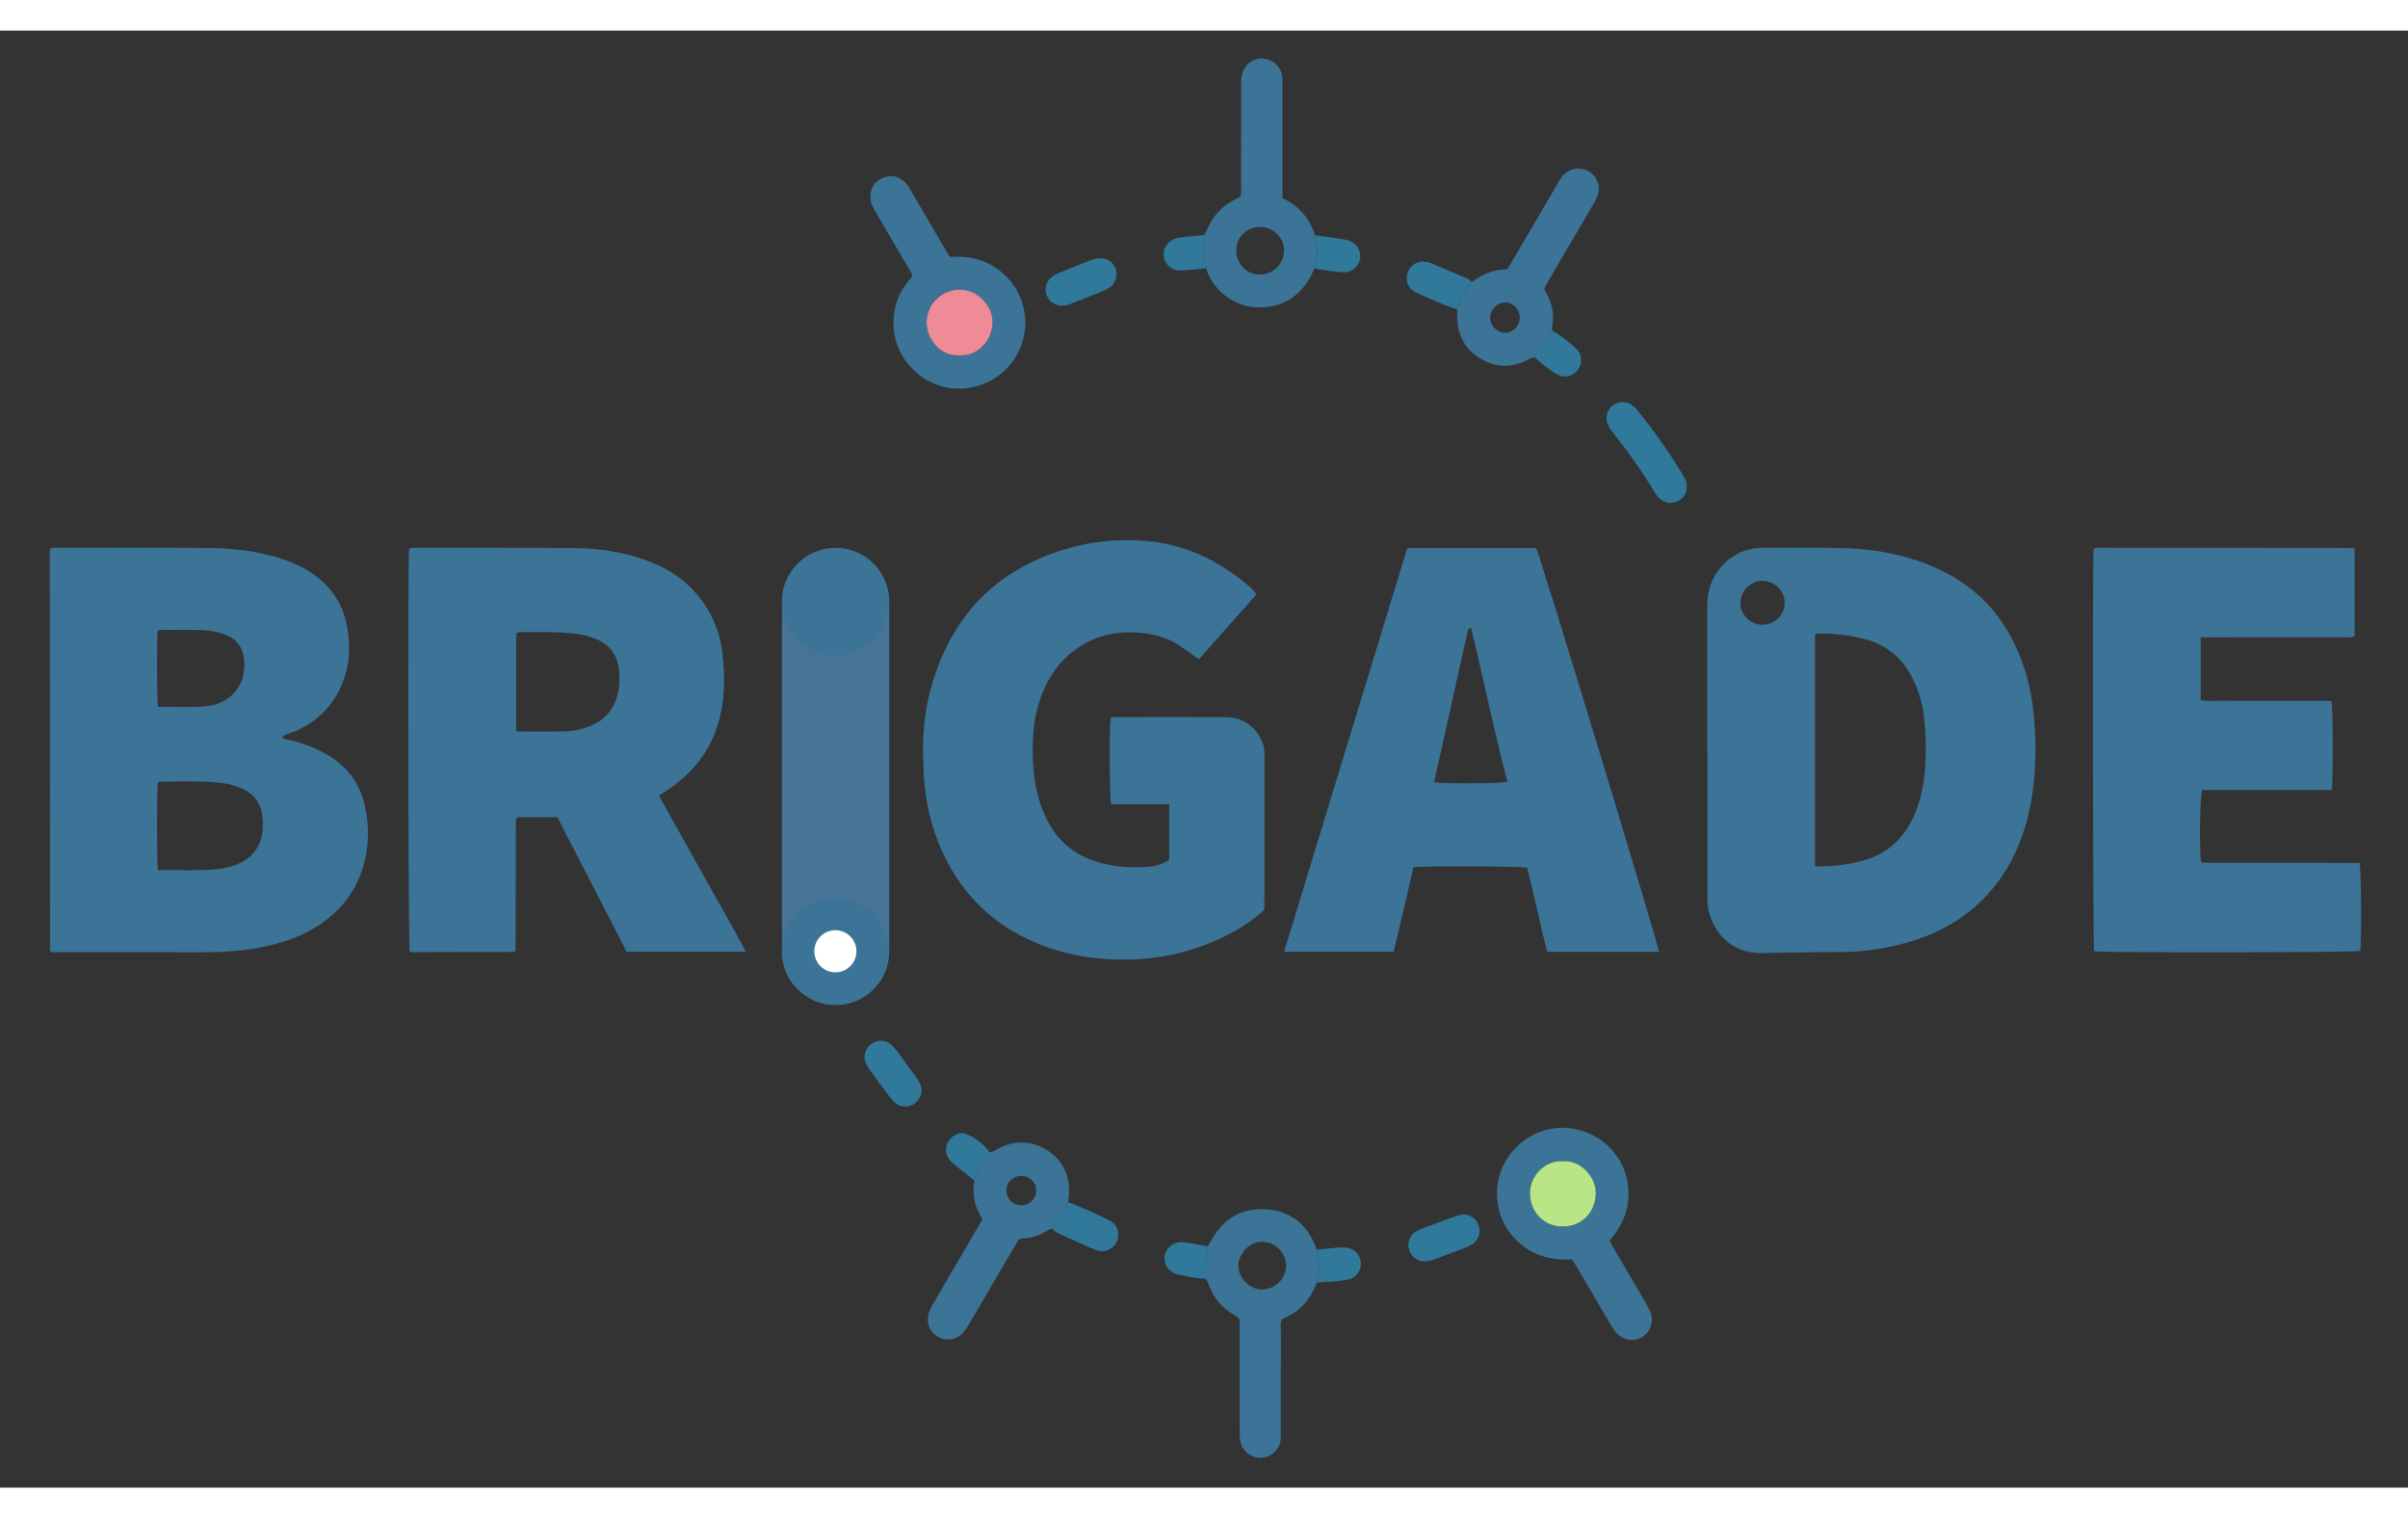 <?xml version="1.0" encoding="utf-8"?>
<!-- Generator: Adobe Illustrator 16.0.4, SVG Export Plug-In . SVG Version: 6.00 Build 0)  -->
<!DOCTYPE svg PUBLIC "-//W3C//DTD SVG 1.1//EN" "http://www.w3.org/Graphics/SVG/1.1/DTD/svg11.dtd">
<svg version="1.1" id="Layer_1" xmlns="http://www.w3.org/2000/svg" xmlns:xlink="http://www.w3.org/1999/xlink" x="0px" y="0px"
	 width="479px" height="302px" viewBox="13.34 14.76 450.32 272.48" enable-background="new 0 0 479 302" xml:space="preserve">
<rect x="13.34" y="14.76" width="450.32" height="272.48" fill="#333333" stroke="none"/>
<path fill-rule="evenodd" clip-rule="evenodd" fill="#3B7497" d="M66.149,146.959c0.577,0.433,1.276,0.451,1.9,0.612
	c2.544,0.658,4.949,1.613,7.17,3.036c3.374,2.16,5.466,5.187,6.347,9.089c0.921,4.082,0.79,8.13-0.518,12.086
	c-1.643,4.97-4.966,8.583-9.482,11.136c-3.352,1.895-7.001,2.889-10.773,3.518c-3.256,0.543-6.532,0.702-9.829,0.69
	c-8.739-0.03-17.478-0.01-26.216-0.01c-0.619,0-1.237,0-1.762,0c-0.13-0.149-0.17-0.19-0.205-0.235
	c-0.033-0.044-0.086-0.092-0.086-0.139c-0.02-24.796-0.036-49.593-0.049-74.389c0-0.218,0.047-0.436,0.064-0.58
	c0.389-0.398,0.804-0.295,1.186-0.295c9.533,0.002,19.067-0.059,28.599,0.047c4.885,0.054,9.726,0.652,14.375,2.312
	c1.881,0.671,3.667,1.525,5.272,2.718c3.12,2.32,5.213,5.317,6.01,9.172c0.654,3.162,0.732,6.326-0.21,9.423
	c-1.642,5.394-5.112,9.123-10.454,11.049C67.034,146.363,66.494,146.365,66.149,146.959z M42.864,171.767
	c3.598-0.058,7.107,0.14,10.61-0.142c1.696-0.136,3.372-0.47,4.91-1.267c2.461-1.274,3.838-3.295,4.063-6.061
	c0.064-0.788,0.063-1.592-0.011-2.379c-0.247-2.596-1.569-4.434-3.98-5.47c-1.154-0.496-2.359-0.833-3.599-0.968
	c-3.899-0.426-7.813-0.324-11.725-0.239c-0.094,0.002-0.187,0.11-0.28,0.17C42.666,156.796,42.652,169.948,42.864,171.767z
	 M42.873,141.228c3.125-0.052,6.188,0.196,9.225-0.16c4.547-0.534,7.282-3.977,6.906-8.5c-0.203-2.441-1.438-4.134-3.78-4.931
	c-1.397-0.476-2.843-0.76-4.328-0.772c-2.379-0.019-4.758-0.026-7.137-0.029c-0.327,0-0.689-0.074-0.935,0.251
	C42.656,128.684,42.67,139.503,42.873,141.228z"/>
<path fill-rule="evenodd" clip-rule="evenodd" fill="#3B7497" d="M130.529,187.021c-4.326-8.399-8.633-16.764-12.96-25.165
	c-2.542,0-5.025,0-7.476,0c-0.067,0.085-0.104,0.128-0.137,0.172c-0.034,0.046-0.087,0.09-0.095,0.14
	c-0.025,0.167-0.047,0.337-0.048,0.507c-0.018,8.001-0.033,16.002-0.05,24.003c0,0.055-0.024,0.109-0.037,0.164
	c-0.042,0.039-0.082,0.079-0.125,0.116c-0.042,0.036-0.086,0.1-0.13,0.1c-6.298,0.021-12.597,0.039-18.896,0.05
	c-0.215,0.001-0.431-0.062-0.623-0.093c-0.267-1.35-0.37-72.233-0.122-75.251c0.28-0.397,0.708-0.285,1.086-0.285
	c10.045,0.008,20.091-0.037,30.135,0.067c4.263,0.044,8.479,0.695,12.542,2.067c5.109,1.726,9.292,4.667,12.1,9.389
	c1.566,2.633,2.47,5.495,2.787,8.501c0.423,4.019,0.414,8.048-0.602,12.007c-1.417,5.526-4.642,9.772-9.278,13.003
	c-0.603,0.42-1.232,0.801-2.007,1.302c2.622,4.888,5.399,9.677,8.079,14.518c2.682,4.844,5.461,9.634,8.173,14.688
	C145.309,187.021,138.016,187.021,130.529,187.021z M109.882,145.837c3.19,0,6.191,0.06,9.188-0.025
	c1.582-0.045,3.147-0.396,4.629-0.999c2.64-1.074,4.378-2.967,5.101-5.741c0.36-1.382,0.455-2.795,0.339-4.218
	c-0.29-3.577-1.862-5.552-5.31-6.67c-1.188-0.386-2.408-0.593-3.655-0.72c-3.055-0.311-6.116-0.17-9.174-0.202
	c-0.384-0.004-0.805-0.095-1.118,0.29C109.882,133.583,109.882,139.632,109.882,145.837z"/>
<path fill-rule="evenodd" clip-rule="evenodd" fill="#3B7497" d="M332.607,149.43c0-9.023,0.011-18.046-0.005-27.069
	c-0.008-4.504,2.38-8.352,6.316-10.051c1.374-0.593,2.829-0.831,4.313-0.83c5.164,0.005,10.333-0.091,15.491,0.091
	c5.644,0.199,11.145,1.282,16.359,3.549c8.734,3.798,14.223,10.456,17.005,19.452c1.093,3.538,1.603,7.177,1.797,10.878
	c0.243,4.608,0.088,9.188-0.751,13.726c-1.287,6.965-4.073,13.202-9.173,18.25c-3.964,3.923-8.743,6.43-14.085,7.912
	c-4.063,1.127-8.206,1.727-12.425,1.76c-1.816,0.015-3.633-0.017-5.448,0.023c-3.002,0.067-6.005,0.062-9.009,0.165
	c-5.639,0.193-9.235-3.748-10.137-8.081c-0.305-1.464-0.211-2.934-0.209-4.407c0.01-7.094,0.005-14.188,0.005-21.282
	c0-1.362,0-2.724,0-4.086C332.638,149.43,332.623,149.43,332.607,149.43z M352.762,170.954c0.356,0.054,0.572,0.115,0.788,0.113
	c3.017-0.029,5.992-0.385,8.877-1.29c3.019-0.947,5.446-2.725,7.257-5.338c1.542-2.227,2.471-4.7,3.041-7.326
	c0.912-4.199,0.876-8.452,0.556-12.695c-0.223-2.944-0.91-5.802-2.25-8.487c-1.914-3.833-4.893-6.334-9.033-7.394
	c-2.641-0.676-5.337-1.03-8.073-0.993c-0.379,0.005-0.803-0.121-1.162,0.321C352.762,142.128,352.762,156.458,352.762,170.954z
	 M342.929,117.677c-2.271,0.01-4.104,1.852-4.11,4.129c-0.007,2.236,1.871,4.075,4.155,4.067c2.256-0.007,4.137-1.883,4.125-4.112
	C347.087,119.541,345.173,117.667,342.929,117.677z"/>
<path fill-rule="evenodd" clip-rule="evenodd" fill="#3B7497" d="M237.542,132.333c-1.358-0.957-2.532-1.846-3.767-2.643
	c-3.022-1.95-6.396-2.489-9.924-2.374c-3.196,0.104-6.134,1.006-8.799,2.784c-3.226,2.153-5.412,5.118-6.822,8.695
	c-0.922,2.34-1.465,4.781-1.643,7.272c-0.318,4.437-0.094,8.845,1.262,13.131c0.672,2.123,1.625,4.1,3,5.874
	c2.457,3.17,5.778,4.854,9.612,5.652c2.571,0.535,5.179,0.605,7.792,0.401c1.298-0.102,2.298-0.458,3.74-1.255
	c0-3.393,0-6.825,0-10.439c-3.691,0-7.294,0-10.851,0c-0.322-1.461-0.37-14.265-0.098-16.085c0.27-0.279,0.629-0.194,0.956-0.194
	c6.866-0.006,13.732-0.021,20.598,0.002c3.275,0.01,5.889,1.962,6.931,5.047c0.185,0.548,0.275,1.094,0.275,1.666
	c-0.003,9.59-0.004,19.18-0.009,28.769c0,0.169-0.04,0.337-0.073,0.604c-1.567,1.479-3.378,2.74-5.309,3.825
	c-6.042,3.395-12.528,5.198-19.464,5.41c-6.029,0.185-11.884-0.672-17.48-2.946c-8.939-3.633-15.086-10.053-18.656-18.984
	c-1.657-4.146-2.509-8.474-2.732-12.915c-0.246-4.883-0.187-9.764,1-14.548c3.644-14.693,12.67-24.123,27.429-27.874
	c4.382-1.114,8.861-1.353,13.349-0.976c6.518,0.548,12.249,3.128,17.4,7.082c1.076,0.826,2.146,1.662,3.082,2.867
	C244.751,124.223,241.184,128.235,237.542,132.333z"/>
<path fill-rule="evenodd" clip-rule="evenodd" fill="#3B7497" d="M276.509,111.532c8.163,0,16.153,0,24.114,0
	c0.816,1.675,22.887,74.207,22.969,75.508c-6.914,0-13.824,0-20.908,0c-1.371-5.203-2.42-10.518-3.749-15.725
	c-1.312-0.284-19.106-0.354-21.256-0.08c-0.604,2.586-1.215,5.226-1.834,7.863c-0.62,2.641-1.247,5.28-1.875,7.933
	c-6.858,0-13.591,0-20.492,0C261.167,161.823,268.819,136.739,276.509,111.532z M288.446,126.463
	c-0.604,0.186-0.607,0.504-0.664,0.758c-2.091,9.372-4.174,18.745-6.258,28.12c1.687,0.288,12.317,0.246,13.726-0.091
	C292.729,145.743,290.793,136.098,288.446,126.463z"/>
<path fill-rule="evenodd" clip-rule="evenodd" fill="#3B7497" d="M424.899,128.218c0,4.07,0,7.859,0,11.737
	c1.668,0.307,3.303,0.111,4.925,0.146c1.646,0.035,3.291,0.008,4.938,0.008c1.589,0,3.178,0,4.768,0c1.646,0,3.292,0,4.938,0
	c1.636,0,3.271,0,4.874,0c0.325,1.425,0.352,15.008,0.038,16.677c-8.069,0-16.165,0-24.22,0c-0.398,1.283-0.524,9.659-0.238,13.311
	c0.042,0.038,0.083,0.077,0.126,0.114c0.043,0.035,0.083,0.078,0.133,0.1c0.051,0.021,0.11,0.026,0.167,0.03
	c0.169,0.012,0.339,0.028,0.509,0.028c9.534,0.016,19.068,0.03,28.603,0.047c0.049,0.001,0.099,0.04,0.148,0.062
	c0.304,1.177,0.398,13.954,0.123,16.407c-1.229,0.294-47.998,0.347-49.768,0.057c-0.238-1.3-0.331-72.431-0.097-75.185
	c0.037-0.043,0.07-0.09,0.112-0.127c0.04-0.035,0.088-0.08,0.136-0.085c0.281-0.029,0.562-0.068,0.845-0.068
	c15.776,0.009,31.554,0.021,47.331,0.04c0.097,0,0.194,0.09,0.382,0.184c0,5.38,0,10.806,0,16.275
	c-0.524,0.44-1.176,0.232-1.77,0.233c-8.343,0.016-16.687,0.011-25.029,0.011C426.26,128.218,425.648,128.218,424.899,128.218z"/>
<path fill-rule="evenodd" clip-rule="evenodd" fill="#477495" d="M159.637,183.367c-0.029-0.563-0.082-1.127-0.082-1.69
	c-0.004-18.288-0.004-36.575,0-54.863c0-0.564,0.053-1.127,0.082-1.691c0.794,0.066,0.921,0.768,1.191,1.298
	c0.988,1.944,2.521,3.388,4.444,4.27c5.016,2.3,10.761,0.143,13.075-4.423c0.249-0.491,0.404-1.097,1.117-1.145
	c0.029,0.563,0.082,1.127,0.082,1.691c0.004,18.288,0.004,36.575,0,54.863c0,0.563-0.053,1.127-0.082,1.69
	c-0.622-0.039-0.834-0.521-1.033-0.988c-0.739-1.733-2.047-2.96-3.608-3.905c-1.971-1.195-4.146-1.9-6.444-1.503
	c-3.438,0.597-6.2,2.296-7.781,5.56C160.389,182.958,160.165,183.326,159.637,183.367z"/>
<path fill-rule="evenodd" clip-rule="evenodd" fill="#3B7497" d="M314.383,240.96c0.359,1.065,0.972,1.89,1.476,2.764
	c1.73,2.997,3.502,5.97,5.238,8.963c0.368,0.635,0.723,1.294,0.962,1.983c0.576,1.657-0.15,3.55-1.632,4.432
	c-1.514,0.901-3.438,0.626-4.679-0.652c-0.642-0.661-1.076-1.459-1.534-2.241c-2.065-3.522-4.122-7.051-6.186-10.576
	c-0.198-0.339-0.417-0.666-0.684-1.09c-3.887,0.281-7.41-0.675-10.285-3.424c-1.943-1.858-3.146-4.157-3.603-6.806
	c-0.945-5.49,1.937-10.855,7.079-13.271c4.768-2.24,10.757-0.942,14.285,3.083c2.158,2.462,3.159,5.33,3.065,8.591
	C317.796,235.918,316.486,238.621,314.383,240.96z M305.552,226.199c-3.262-0.189-6.164,2.753-6.092,6.118
	c0.07,3.269,2.477,6.137,6.199,6.089c3.893-0.05,6.053-3.043,6.113-6.187C311.831,229.131,308.854,225.897,305.552,226.199z"/>
<path fill-rule="evenodd" clip-rule="evenodd" fill="#3B7497" d="M191.03,57.106c3.66-0.306,6.989,0.553,9.803,2.982
	c2.083,1.799,3.376,4.072,3.985,6.767c1.184,5.238-1.461,11.098-6.674,13.604c-5.398,2.595-11.364,1.062-14.92-3.267
	c-1.996-2.43-2.92-5.245-2.79-8.358c0.131-3.117,1.353-5.827,3.526-8.104c-0.132-0.687-0.508-1.188-0.815-1.713
	c-2.031-3.477-4.066-6.952-6.109-10.422c-0.524-0.891-0.97-1.792-0.92-2.869c0.076-1.635,0.826-2.815,2.348-3.431
	c1.513-0.611,2.887-0.32,4.086,0.792c0.595,0.551,0.951,1.269,1.351,1.951c2.124,3.62,4.232,7.249,6.351,10.872
	C190.478,56.295,190.739,56.66,191.03,57.106z M192.752,75.477c3.234,0.271,6.072-2.51,6.203-6.074
	c0.118-3.213-2.895-6.27-6.195-6.193c-3.597,0.084-6.139,2.898-6.137,6.181C186.625,72.323,189.107,75.765,192.752,75.477z"/>
<path fill-rule="evenodd" clip-rule="evenodd" fill="#3B7497" d="M259.296,59.262c-0.393,0.284-0.474,0.754-0.679,1.149
	c-2.163,4.161-5.587,6.262-10.275,6.111c-3.74-0.12-8.027-2.69-9.448-7.289c-0.224-0.573-0.304-1.169-0.406-1.775
	c-0.253-1.503,0.159-2.979,0.032-4.466c0.144-0.238,0.326-0.462,0.425-0.717c1.104-2.834,3.045-4.875,5.796-6.156
	c0.2-0.093,0.387-0.212,0.532-0.293c0.271-0.676,0.158-1.307,0.159-1.922c0.009-6.298,0.002-12.597,0.01-18.895
	c0.001-0.621,0-1.256,0.118-1.861c0.384-1.963,2.177-3.34,4.04-3.161c1.98,0.19,3.434,1.697,3.558,3.709
	c0.028,0.452,0.01,0.907,0.01,1.361c0,6.355,0,12.71,0,19.065c0,0.622,0,1.243,0,1.963c3.042,1.434,5.084,3.752,6.1,6.949
	c0.148,1.257,0.505,2.49,0.373,3.779C259.557,57.636,259.135,58.408,259.296,59.262z M248.983,51.487
	c-2.5-0.005-4.417,1.867-4.452,4.347c-0.035,2.544,1.932,4.564,4.44,4.56c2.485-0.003,4.538-2.081,4.496-4.549
	C253.426,53.415,251.449,51.493,248.983,51.487z"/>
<path fill-rule="evenodd" clip-rule="evenodd" fill="#3B7497" d="M239.204,242.117c0.258-0.433,0.526-0.861,0.774-1.3
	c2.248-3.961,5.659-5.953,10.192-5.63c4.469,0.318,7.511,2.766,9.188,6.911c0.085,0.209,0.169,0.418,0.253,0.627
	c0.455,1.31,0.339,2.67,0.374,4.02c0.02,0.744-0.501,1.399-0.304,2.158c-0.068,0.091-0.162,0.172-0.2,0.274
	c-1.141,3.022-3.181,5.183-6.155,6.456c-0.102,0.043-0.183,0.13-0.295,0.212c-0.307,0.567-0.162,1.204-0.163,1.815
	c-0.012,6.412-0.007,12.824-0.01,19.236c0,0.51,0.025,1.026-0.045,1.529c-0.246,1.773-1.829,3.171-3.635,3.253
	c-1.775,0.08-3.501-1.217-3.851-2.979c-0.142-0.716-0.152-1.466-0.154-2.201c-0.015-6.355-0.011-12.71-0.024-19.065
	c-0.001-0.616,0.11-1.247-0.158-1.918c-0.135-0.098-0.303-0.251-0.498-0.354c-2.596-1.356-4.296-3.46-5.236-6.212
	c-0.09-0.263-0.259-0.499-0.391-0.747C238.842,246.167,238.772,244.128,239.204,242.117z M249.376,241.267
	c-2.083-0.115-4.442,2.058-4.462,4.441c-0.019,2.207,2.147,4.611,4.577,4.496c2.397-0.113,4.389-2.112,4.363-4.524
	C253.827,243.303,251.754,241.258,249.376,241.267z"/>
<path fill-rule="evenodd" clip-rule="evenodd" fill="#3B7497" d="M210.253,238.872c-0.357-0.05-0.654,0.075-0.954,0.268
	c-1.463,0.94-3.057,1.47-4.808,1.498c-0.164,0.003-0.326,0.082-0.617,0.161c-0.879,1.482-1.809,3.035-2.723,4.598
	c-2.178,3.72-4.352,7.443-6.522,11.168c-0.43,0.738-0.878,1.462-1.521,2.037c-1.222,1.094-3.021,1.247-4.432,0.391
	c-1.484-0.9-2.138-2.593-1.68-4.254c0.292-1.06,0.894-1.958,1.435-2.886c2.715-4.656,5.441-9.305,8.162-13.957
	c0.142-0.241,0.269-0.491,0.472-0.865c-1.426-2.181-2.001-4.604-1.499-7.232c0.338-1.583,1.125-2.933,2.191-4.126
	c0.31-0.347,0.6-0.679,0.608-1.172c0.666,0.013,1.162-0.409,1.709-0.687c3.143-1.594,6.291-1.496,9.193,0.402
	c2.919,1.909,4.21,4.787,3.973,8.302c-0.031,0.451-0.086,0.9-0.13,1.352c-0.611,1.628-1.376,3.159-2.668,4.379
	C210.305,238.378,210.312,238.66,210.253,238.872z M204.369,228.947c-1.577-0.021-2.849,1.216-2.828,2.749
	c0.021,1.471,1.212,2.701,2.67,2.757c1.555,0.059,2.861-1.146,2.907-2.682C207.164,230.222,205.943,228.968,204.369,228.947z"/>
<path fill-rule="evenodd" clip-rule="evenodd" fill="#3B7497" d="M300.524,75.995c-0.615-0.257-1.062,0.128-1.563,0.378
	c-2.692,1.341-5.438,1.452-8.131,0.082c-3.117-1.586-4.764-4.198-4.974-7.694c-0.037-0.618-0.003-1.241-0.002-1.861
	c0.595-1.877,1.388-3.648,2.733-5.125c1.963-1.429,4.092-2.414,6.629-2.357c1.635-2.777,3.244-5.506,4.848-8.239
	c1.637-2.788,3.276-5.574,4.897-8.371c0.911-1.57,2.19-2.409,4.061-2.193c2.268,0.262,3.776,2.506,3.182,4.716
	c-0.195,0.726-0.577,1.354-0.948,1.989c-2.921,4.993-5.848,9.983-8.771,14.975c-0.113,0.194-0.222,0.391-0.283,0.5
	c-0.106,0.548,0.206,0.847,0.387,1.188c0.951,1.802,1.445,3.687,1.065,5.735c-0.073,0.396-0.081,0.789,0.047,1.177
	c-0.09,0.064-0.23,0.11-0.262,0.196c-0.529,1.436-1.362,2.666-2.488,3.697C300.587,75.119,300.471,75.523,300.524,75.995z
	 M297.56,68.418c-0.01-1.552-1.257-2.823-2.773-2.827c-1.455-0.004-2.772,1.346-2.783,2.851c-0.01,1.5,1.298,2.812,2.805,2.815
	C296.319,71.259,297.569,69.97,297.56,68.418z"/>
<path fill-rule="evenodd" clip-rule="evenodd" fill="#477495" d="M179.631,186.98c0,5.533-4.484,10.02-10.02,10.02l0,0
	c-5.534,0-10.02-4.486-10.02-10.02V121.52c0-5.535,4.486-10.02,10.02-10.02l0,0c5.535,0,10.02,4.484,10.02,10.02V186.98z"/>
<circle fill-rule="evenodd" clip-rule="evenodd" fill="#3B7497" cx="169.562" cy="186.938" r="10"/>
<circle fill-rule="evenodd" clip-rule="evenodd" fill="#3B7497" cx="169.562" cy="121.604" r="10"/>
<circle fill-rule="evenodd" clip-rule="evenodd" fill="#FFFFFF" cx="169.562" cy="186.938" r="3.938"/>
<path fill-rule="evenodd" clip-rule="evenodd" fill="#30799B" d="M328.793,100.12c-0.026,1.249-0.746,2.298-1.924,2.75
	c-1.171,0.449-2.244,0.21-3.158-0.611c-0.373-0.335-0.68-0.767-0.941-1.2c-2.384-3.935-5.041-7.676-7.914-11.266
	c-0.282-0.352-0.537-0.736-0.741-1.138c-0.65-1.282-0.34-2.817,0.72-3.712c1.119-0.945,2.745-0.951,3.904,0.008
	c0.304,0.251,0.582,0.542,0.831,0.848c3.149,3.88,6.023,7.954,8.595,12.241C328.551,98.686,328.841,99.349,328.793,100.12z"/>
<path fill-rule="evenodd" clip-rule="evenodd" fill="#30799B" d="M219.136,57.322c1.344,0.022,2.411,0.783,2.849,2.033
	c0.419,1.193,0.033,2.562-1.006,3.355c-0.4,0.305-0.864,0.55-1.333,0.74c-1.996,0.811-4.002,1.594-6.007,2.382
	c-0.53,0.208-1.073,0.365-1.65,0.371c-1.324,0.015-2.444-0.74-2.904-1.962c-0.454-1.205-0.111-2.554,0.917-3.375
	c0.393-0.313,0.852-0.57,1.318-0.762c2.045-0.839,4.106-1.64,6.157-2.465C218.013,57.424,218.564,57.331,219.136,57.322z"/>
<path fill-rule="evenodd" clip-rule="evenodd" fill="#30799B" d="M178.119,203.674c0.685,0.035,1.39,0.228,1.937,0.783
	c0.396,0.403,0.783,0.823,1.122,1.275c1.155,1.544,2.292,3.101,3.422,4.664c0.298,0.412,0.589,0.841,0.802,1.3
	c0.598,1.282,0.194,2.794-0.933,3.655c-1.08,0.825-2.552,0.852-3.631,0c-0.439-0.346-0.825-0.781-1.163-1.229
	c-1.262-1.676-2.504-3.368-3.731-5.07c-0.296-0.409-0.57-0.857-0.744-1.329C174.487,205.784,175.975,203.69,178.119,203.674z"/>
<path fill-rule="evenodd" clip-rule="evenodd" fill="#30799B" d="M279.743,244.939c-1.35-0.026-2.511-0.915-2.905-2.222
	c-0.362-1.203,0.105-2.54,1.188-3.294c0.322-0.224,0.686-0.405,1.053-0.545c2.067-0.785,4.14-1.558,6.217-2.318
	c0.424-0.155,0.865-0.292,1.311-0.354c1.356-0.19,2.623,0.544,3.169,1.793c0.566,1.293,0.18,2.807-0.963,3.651
	c-0.315,0.233-0.673,0.431-1.039,0.571c-2.118,0.812-4.242,1.606-6.367,2.399C280.872,244.819,280.318,244.945,279.743,244.939z"/>
<path fill-rule="evenodd" clip-rule="evenodd" fill="#30799B" d="M210.253,238.872c0.06-0.212,0.052-0.494,0.189-0.624
	c1.292-1.22,2.057-2.751,2.668-4.379c2.609,0.963,5.124,2.144,7.622,3.355c1.168,0.566,1.777,1.567,1.725,2.892
	c-0.046,1.181-0.658,2.039-1.688,2.571c-0.98,0.506-1.984,0.367-2.958-0.058c-1.611-0.703-3.216-1.419-4.822-2.133
	c-0.466-0.207-0.934-0.412-1.392-0.637C211.093,239.611,210.554,239.401,210.253,238.872z"/>
<path fill-rule="evenodd" clip-rule="evenodd" fill="#30799B" d="M288.588,61.775c-1.346,1.477-2.139,3.248-2.733,5.125
	c-2.655-0.833-5.182-1.993-7.695-3.163c-1.534-0.714-2.091-2.239-1.591-3.699c0.524-1.534,1.964-2.312,3.675-1.984
	c0.167,0.032,0.337,0.065,0.492,0.13c2.354,0.985,4.709,1.965,7.053,2.974C288.088,61.287,288.322,61.566,288.588,61.775z"/>
<path fill-rule="evenodd" clip-rule="evenodd" fill="#30799B" d="M259.296,59.262c-0.161-0.854,0.261-1.626,0.345-2.448
	c0.132-1.289-0.225-2.522-0.373-3.779c1.508,0.21,3.018,0.411,4.523,0.637c0.611,0.092,1.236,0.174,1.816,0.374
	c1.431,0.493,2.307,1.915,2.1,3.292c-0.226,1.507-1.473,2.667-3.052,2.619c-1.347-0.04-2.687-0.291-4.028-0.461
	C260.181,59.438,259.739,59.341,259.296,59.262z"/>
<path fill-rule="evenodd" clip-rule="evenodd" fill="#30799B" d="M300.524,75.995c-0.054-0.472,0.062-0.875,0.426-1.208
	c1.126-1.031,1.959-2.261,2.488-3.697c0.031-0.086,0.172-0.132,0.262-0.196c1.529,0.87,2.868,2.009,4.193,3.142
	c1.367,1.17,1.488,2.963,0.463,4.26c-0.997,1.26-2.612,1.55-4.102,0.604C302.925,78.055,301.65,77.113,300.524,75.995z"/>
<path fill-rule="evenodd" clip-rule="evenodd" fill="#30799B" d="M239.204,242.117c-0.432,2.011-0.362,4.05-0.338,6.087
	c-1.746-0.099-3.457-0.439-5.157-0.808c-1.749-0.379-2.799-1.864-2.56-3.433c0.254-1.668,1.75-2.818,3.564-2.606
	C236.219,241.533,237.708,241.858,239.204,242.117z"/>
<path fill-rule="evenodd" clip-rule="evenodd" fill="#30799B" d="M259.683,248.903c-0.197-0.759,0.323-1.414,0.304-2.158
	c-0.035-1.35,0.081-2.71-0.374-4.02c1.178-0.112,2.354-0.233,3.532-0.333c0.561-0.048,1.127-0.102,1.687-0.074
	c1.587,0.075,2.83,1.217,2.986,2.694c0.168,1.579-0.831,3.057-2.472,3.32c-1.323,0.213-2.66,0.511-4.025,0.387
	c-0.243-0.347-0.46-0.302-0.656,0.044C260.337,248.811,260.01,248.857,259.683,248.903z"/>
<path fill-rule="evenodd" clip-rule="evenodd" fill="#30799B" d="M198.365,224.5c-0.008,0.493-0.298,0.825-0.608,1.172
	c-1.066,1.193-1.853,2.543-2.191,4.126c-1.324-1.051-2.676-2.067-3.963-3.16c-1.509-1.281-1.771-2.932-0.778-4.348
	c0.729-1.038,2.14-1.658,3.264-1.17C195.789,221.858,197.286,222.938,198.365,224.5z"/>
<path fill-rule="evenodd" clip-rule="evenodd" fill="#30799B" d="M238.52,52.992c0.126,1.487-0.286,2.963-0.032,4.466
	c0.102,0.606,0.182,1.203,0.406,1.775c-1.071,0.094-2.142,0.193-3.213,0.278c-0.621,0.049-1.248,0.136-1.866,0.098
	c-1.455-0.091-2.583-1.128-2.824-2.515c-0.241-1.387,0.484-2.719,1.828-3.301c0.361-0.156,0.749-0.291,1.136-0.335
	C235.474,53.281,236.998,53.144,238.52,52.992z"/>
<path fill-rule="evenodd" clip-rule="evenodd" fill="#477495" d="M260.664,248.764c0.196-0.346,0.413-0.391,0.656-0.044
	C261.112,248.892,260.896,248.941,260.664,248.764z"/>
<path fill-rule="evenodd" clip-rule="evenodd" fill="#B8E686" d="M305.552,226.199c3.303-0.302,6.279,2.932,6.221,6.021
	c-0.061,3.144-2.221,6.137-6.113,6.187c-3.723,0.048-6.129-2.82-6.199-6.089C299.388,228.952,302.29,226.01,305.552,226.199z"/>
<path fill-rule="evenodd" clip-rule="evenodd" fill="#EF8A97" d="M192.752,75.477c-3.645,0.288-6.127-3.154-6.129-6.086
	c-0.002-3.282,2.54-6.096,6.137-6.181c3.3-0.077,6.313,2.98,6.195,6.193C198.824,72.967,195.986,75.748,192.752,75.477z"/>
</svg>
